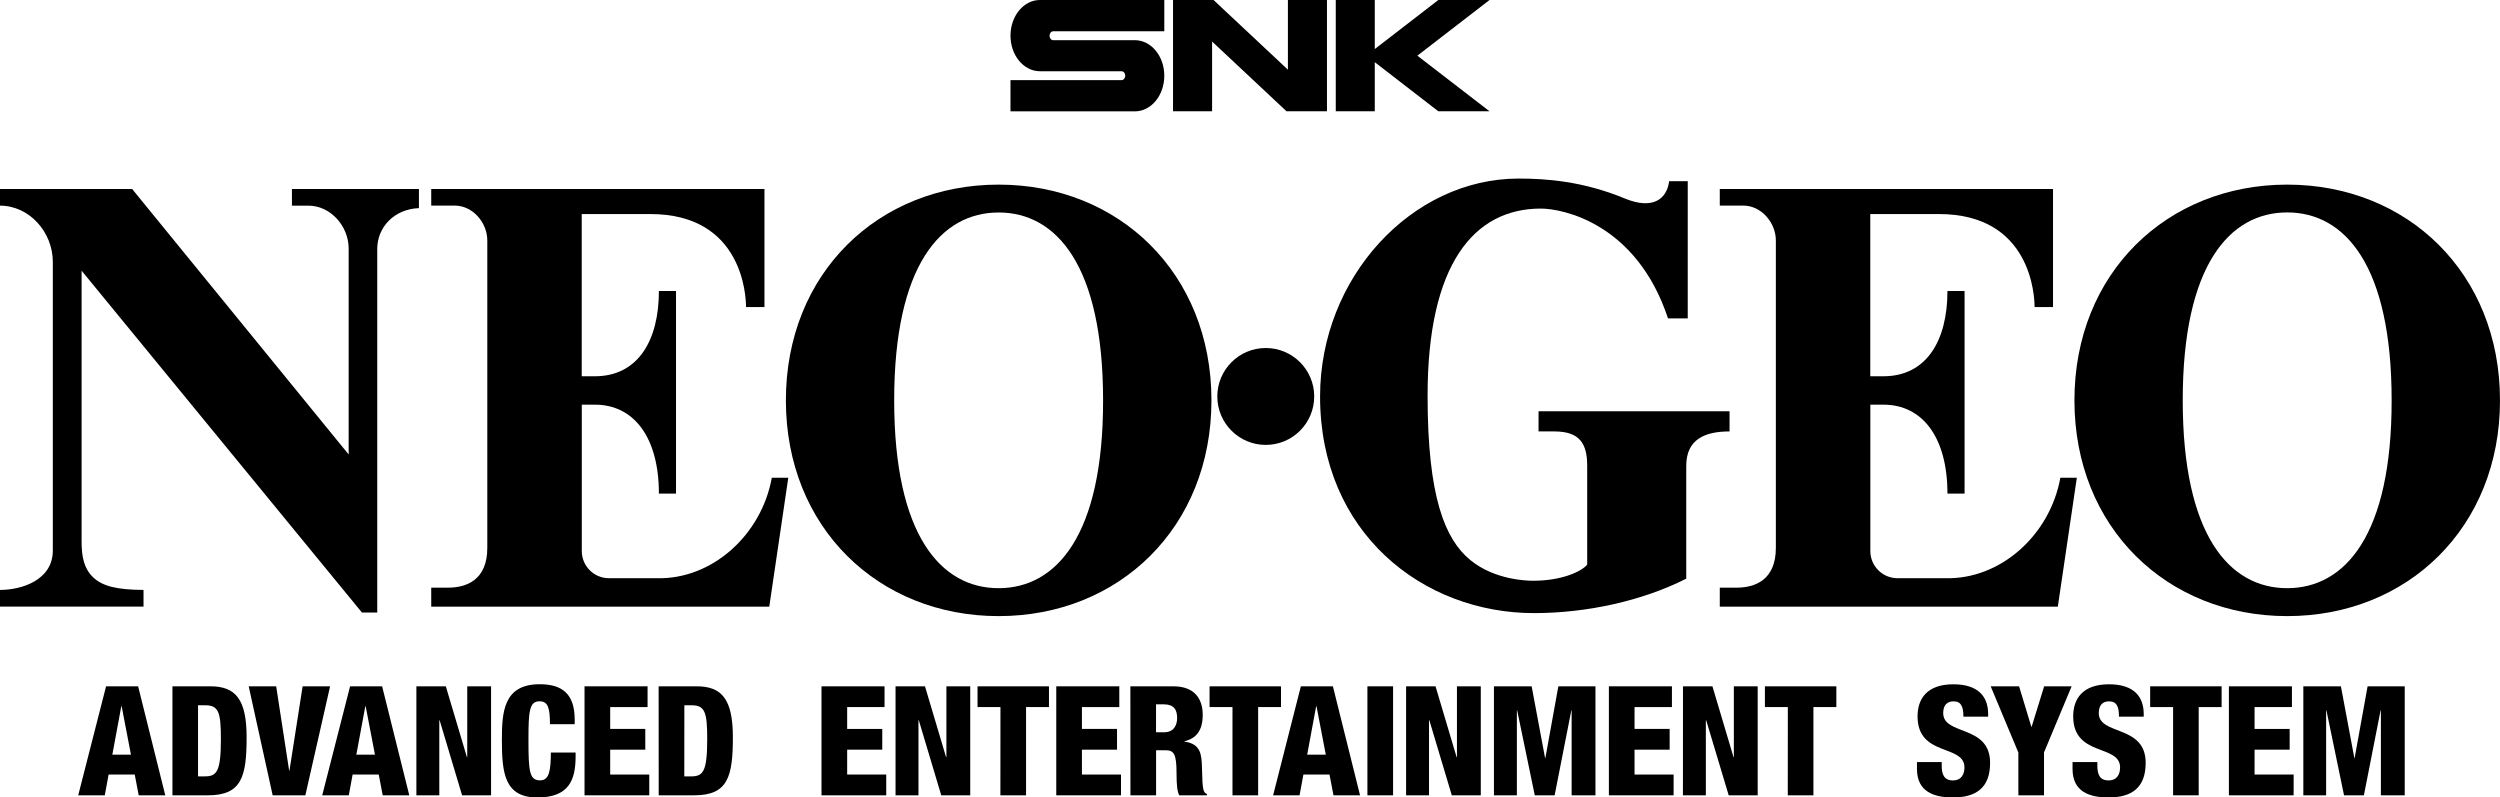<?xml version="1.0" encoding="utf-8"?>
<!-- Generator: Adobe Illustrator 26.0.3, SVG Export Plug-In . SVG Version: 6.00 Build 0)  -->
<svg version="1.1" id="Layer_1" xmlns="http://www.w3.org/2000/svg" xmlns:xlink="http://www.w3.org/1999/xlink" x="0px" y="0px"
	 viewBox="0 0 3839 1224.6" style="enable-background:new 0 0 3839 1224.6;" xml:space="preserve">
<style type="text/css">
	.st0{fill:#C2AC6D;}
	.st1{fill:#22CDC4;}
	.st2{fill:#FFFFFF;}
</style>
<g>
	<g>
		<g>
			<g>
				<g>
					<path d="M643.3,290.2h-195v25.6h25.4c34.1,0,61.7,31.8,61.7,65.7v316.4L202.9,290.2H0v25.6c45.3,0,81.1,40.9,81.1,86.3v443.4
						c0,45.3-47.8,60.4-81.1,60.4v25.6h220.4v-25.6c-41.3-0.2-63.1-5.9-77.2-19.2c-14.1-13.4-17.9-31.1-17.9-55.4V415.7l430.5,524.9
						h23.5V382.2c0-33.1,25.9-61.2,64-62.6V290.2z"/>
					<circle cx="1943.7" cy="608.8" r="74.4"/>
					<path d="M2362.6,631.5v31h24.2c39.3,0,50.5,19,50.5,52.9V867c-9,11-39.7,24.8-83,24.8c-8.8,0-59-1-96.5-31.8
						c-39.2-32.2-65.6-97.4-65.6-252.4c0-201.8,71-287.3,173.9-287.3c33.5,0,147,22.6,195.3,168.6h30.3V278.3h-28.6
						c-3.6,28.3-26,44-68.3,26.4c-63.9-26.5-121-30.5-162.8-30.5c-164.6,0-304.9,152.5-304.9,334.6c0,209.8,158.4,332.7,328.5,332.7
						c80.6,0,166.1-18.6,233.8-52.9V715.4c0-40.6,28.3-52.9,66.5-52.9v-31L2362.6,631.5L2362.6,631.5z"/>
					<g>
						<path d="M1185.2,733.6c-15.9,87.9-91.7,156.5-176.7,154.3h-73.4c-23,0-41.7-18.7-41.7-41.7V621.4h20.1
							c60,0,98.3,50.2,98.3,136.6h26.3V604.9v-7.8V446.9h-26.3c0,76-32.1,130.9-98.4,130.9h-20.1V328.7h105.5
							c142,0,146.8,126.5,146.8,142.8h28.3V334.1v-43.9H662.2v25.5h36.1c27.6,0,50,26.1,50,53.6v472.1c0,49.7-32.6,61-60.2,61h-25.9
							v29.2h86.1h433l29.2-198L1185.2,733.6L1185.2,733.6z"/>
						<path d="M1533.5,283.5c-184.6,0-326.7,135.9-326.7,331.3s142.2,331.3,326.7,331.3c184.6,0,326.8-135.9,326.8-331.3
							S1718.1,283.5,1533.5,283.5z M1533.5,903.2c-88.7,0-160.4-81.2-160.4-288.5s71.9-288.4,160.4-288.4
							c88.7,0,160.4,81.2,160.4,288.5C1694.1,822,1622.2,903.2,1533.5,903.2z"/>
					</g>
					<g>
						<path d="M3163.9,733.6c-15.9,87.9-91.7,156.5-176.7,154.3h-73.4c-23,0-41.7-18.7-41.7-41.7V621.4h20.1
							c60,0,98.3,50.2,98.3,136.6h26.3V604.9v-7.8V446.9h-26.3c0,76-32.1,130.9-98.4,130.9H2872V328.7h105.5
							c142,0,146.8,126.5,146.8,142.8h28.3V334.1v-43.9h-511.7v25.5h36.1c27.6,0,50,26.1,50,53.6v472.1c0,49.7-32.6,61-60.2,61
							h-25.9v29.2h86.1h433l29.2-198L3163.9,733.6L3163.9,733.6z"/>
						<path d="M3512.2,283.5c-184.6,0-326.7,135.9-326.7,331.3s142.2,331.3,326.7,331.3c184.6,0,326.8-135.9,326.8-331.3
							S3696.8,283.5,3512.2,283.5z M3512.2,903.2c-88.7,0-160.4-81.2-160.4-288.5s71.9-288.5,160.4-288.5
							c88.7,0,160.4,81.2,160.4,288.5C3672.8,822,3600.9,903.2,3512.2,903.2z"/>
					</g>
				</g>
			</g>
		</g>
		<g>
			<g>
				<path d="M162.9,1053.9h49.2l41.7,167.4H213l-6.1-31.9h-40.1l-5.9,31.9h-40.8L162.9,1053.9z M186.8,1084.4h-0.5l-13.8,74.5h28.6
					L186.8,1084.4z"/>
				<path d="M264.7,1053.9h58.4c38.9,0,55.6,20.2,55.6,78.3c0,60.7-7.7,89.1-59.5,89.1h-54.4v-167.4H264.7z M304.1,1192.2h10.5
					c18.3,0,24.6-7.3,24.6-57.4c0-40.8-3.3-51.8-24.1-51.8h-11V1192.2z"/>
				<path d="M381.9,1053.9h42.2l19.9,129.4h0.5l20.2-129.4h42.2l-38,167.4h-50.2L381.9,1053.9z"/>
				<path d="M537.6,1053.9h49.2l41.7,167.4h-40.8l-6.1-31.9h-40.1l-5.9,31.9h-40.8L537.6,1053.9z M561.5,1084.4H561l-13.8,74.5h28.6
					L561.5,1084.4z"/>
				<path d="M639.4,1053.9h45.2l32.4,108.8h0.5v-108.8h36.6v167.4h-44.5L675.1,1106h-0.5v115.3h-35.2L639.4,1053.9L639.4,1053.9z"/>
				<path d="M844.5,1112.1c0-24.4-2.8-35.2-15.9-35.2c-15.7,0-17.1,15-17.1,58.8c0,49.7,1.6,62.6,18,62.6
					c14.5,0,16.2-16.6,16.4-42.7h38v5.9c0,36.1-10.1,63.1-58.8,63.1c-50.4,0-54.4-37.7-54.4-88.1c0-42.9,2.3-85.8,58.1-85.8
					c34.7,0,53.7,15,53.7,54.4v7H844.5z"/>
				<path d="M897.6,1053.9h96.8v31.9H937v33.5h53.9v31.9H937v38.2h60v31.9h-99.4V1053.9z"/>
				<path d="M1011.4,1053.9h58.4c38.9,0,55.6,20.2,55.6,78.3c0,60.7-7.7,89.1-59.5,89.1h-54.4L1011.4,1053.9L1011.4,1053.9z
					 M1050.8,1192.2h10.6c18.3,0,24.6-7.3,24.6-57.4c0-40.8-3.3-51.8-24.1-51.8h-11L1050.8,1192.2L1050.8,1192.2z"/>
				<path d="M1261.5,1053.9h96.8v31.9h-57.4v33.5h53.9v31.9h-53.9v38.2h60v31.9h-99.4V1053.9z"/>
				<path d="M1375.2,1053.9h45.2l32.4,108.8h0.5v-108.8h36.6v167.4h-44.5l-34.5-115.3h-0.5v115.3h-35.2V1053.9z"/>
				<path d="M1536.3,1085.8h-35.2v-31.9h109.7v31.9h-35.2v135.5h-39.4L1536.3,1085.8L1536.3,1085.8z"/>
				<path d="M1622,1053.9h96.8v31.9h-57.4v33.5h53.9v31.9h-53.9v38.2h60v31.9H1622V1053.9z"/>
				<path d="M1735.8,1053.9h66.1c33.5,0,45,20.6,45,43.6c0,24.4-9.8,36.3-28.1,40.8v0.5c25.1,3.5,26.5,19.2,27,41.7
					c0.7,33.1,1.9,36.3,7.5,38.7v2.1h-42.4c-3-5.6-4.2-15-4.2-34c0-29.1-4-35.2-16.4-35.2h-15v69.2h-39.4L1735.8,1053.9
					L1735.8,1053.9z M1775.2,1124.5h12.2c15.9,0,20.2-12,20.2-21.8c0-12.7-4.7-21.1-20.4-21.1h-12L1775.2,1124.5L1775.2,1124.5z"/>
				<path d="M1892.6,1085.8h-35.2v-31.9h109.7v31.9H1932v135.5h-39.4V1085.8z"/>
				<path d="M1997.6,1053.9h49.2l41.7,167.4h-40.8l-6.1-31.9h-40.1l-5.9,31.9H1955L1997.6,1053.9z M2021.6,1084.4h-0.5l-13.8,74.5
					h28.6L2021.6,1084.4z"/>
				<path d="M2099.8,1053.9h39.4v167.4h-39.4V1053.9z"/>
				<path d="M2159.2,1053.9h45.2l32.4,108.8h0.5v-108.8h36.6v167.4h-44.5l-34.5-115.3h-0.5v115.3h-35.2V1053.9z"/>
				<path d="M2294.3,1053.9h57.7l20.6,110h0.5l19.9-110h57v167.4h-36.6V1091h-0.5l-25.6,130.3h-30.5l-27-130.3h-0.5v130.3h-35.2
					v-167.4H2294.3z"/>
				<path d="M2470.6,1053.9h96.8v31.9H2510v33.5h53.9v31.9H2510v38.2h60v31.9h-99.4V1053.9z"/>
				<path d="M2584.4,1053.9h45.2l32.4,108.8h0.5v-108.8h36.6v167.4h-44.5L2620,1106h-0.5v115.3h-35.2L2584.4,1053.9L2584.4,1053.9z"
					/>
				<path d="M2745.4,1085.8h-35.2v-31.9h109.7v31.9h-35.2v135.5h-39.4L2745.4,1085.8L2745.4,1085.8z"/>
				<path d="M2981.7,1170.2v5.9c0,12.7,3.5,22.3,17.1,22.3c13.8,0,17.8-10.3,17.8-19.9c0-36.1-72-15.9-72-78.5
					c0-26.7,14.3-49.2,54.9-49.2c39.4,0,53.5,19.9,53.5,45.7v4h-38c0-8-0.9-13.8-3.3-17.6c-2.3-4-6.1-5.9-12-5.9
					c-9.8,0-15.7,5.9-15.7,18c0,34.9,72,17.3,72,76.4c0,38-21.1,53.2-57.2,53.2c-28.6,0-55.1-8.7-55.1-43.6v-10.8H2981.7z"/>
				<path d="M3099.3,1155.4l-42.4-101.5h43.6l18.8,62.1h0.5l19.2-62.1h42.2l-42.4,101.5v65.9h-39.4v-65.9H3099.3z"/>
				<path d="M3220.7,1170.2v5.9c0,12.7,3.5,22.3,17.1,22.3c13.8,0,17.8-10.3,17.8-19.9c0-36.1-72-15.9-72-78.5
					c0-26.7,14.3-49.2,54.9-49.2c39.4,0,53.4,19.9,53.4,45.7v4h-38c0-8-0.9-13.8-3.3-17.6c-2.3-4-6.1-5.9-12-5.9
					c-9.8,0-15.7,5.9-15.7,18c0,34.9,72,17.3,72,76.4c0,38-21.1,53.2-57.2,53.2c-28.6,0-55.1-8.7-55.1-43.6v-10.8H3220.7z"/>
				<path d="M3337,1085.8h-35.2v-31.9h109.7v31.9h-35.2v135.5H3337V1085.8z"/>
				<path d="M3422.7,1053.9h96.8v31.9h-57.4v33.5h53.9v31.9h-53.9v38.2h60v31.9h-99.4L3422.7,1053.9L3422.7,1053.9z"/>
				<path d="M3537,1053.9h57.7l20.6,110h0.5l19.9-110h57v167.4h-36.6V1091h-0.5l-25.6,130.3h-30.5l-27-130.3h-0.5v130.3h-35V1053.9z
					"/>
			</g>
		</g>
	</g>
	<g>
		<g>
			<g>
				<g>
					<path d="M1551.7,54.8c0,30.2,20.3,54.6,45.2,54.6h125.4c3.1,0,5.6,3.1,5.6,6.8c0,3.8-2.5,6.8-5.6,6.8h-170.6v48h191
						c25,0,45.2-24.5,45.2-54.7s-20.2-54.6-45.2-54.6h-125.4c-3.1,0-5.6-3-5.6-6.8c0-3.7,2.5-6.9,5.6-6.9h170.6V0h-191
						C1571.9,0,1551.7,24.6,1551.7,54.8z"/>
					<g>
						<polygon points="1977.7,0 1977.7,107 1863.5,0 1801.3,0 1801.3,170.9 1861.3,170.9 1861.3,63.8 1975.6,170.9 2037.7,170.9 
							2037.7,0 						"/>
					</g>
					<polygon points="2287.3,0 2208.7,0 2111.1,75.3 2111.1,0 2051.2,0 2051.2,170.9 2111.1,170.9 2111.1,95.5 2208.7,170.9 
						2287.3,170.9 2176.5,85.5 					"/>
				</g>
			</g>
		</g>
	</g>
</g>
</svg>
